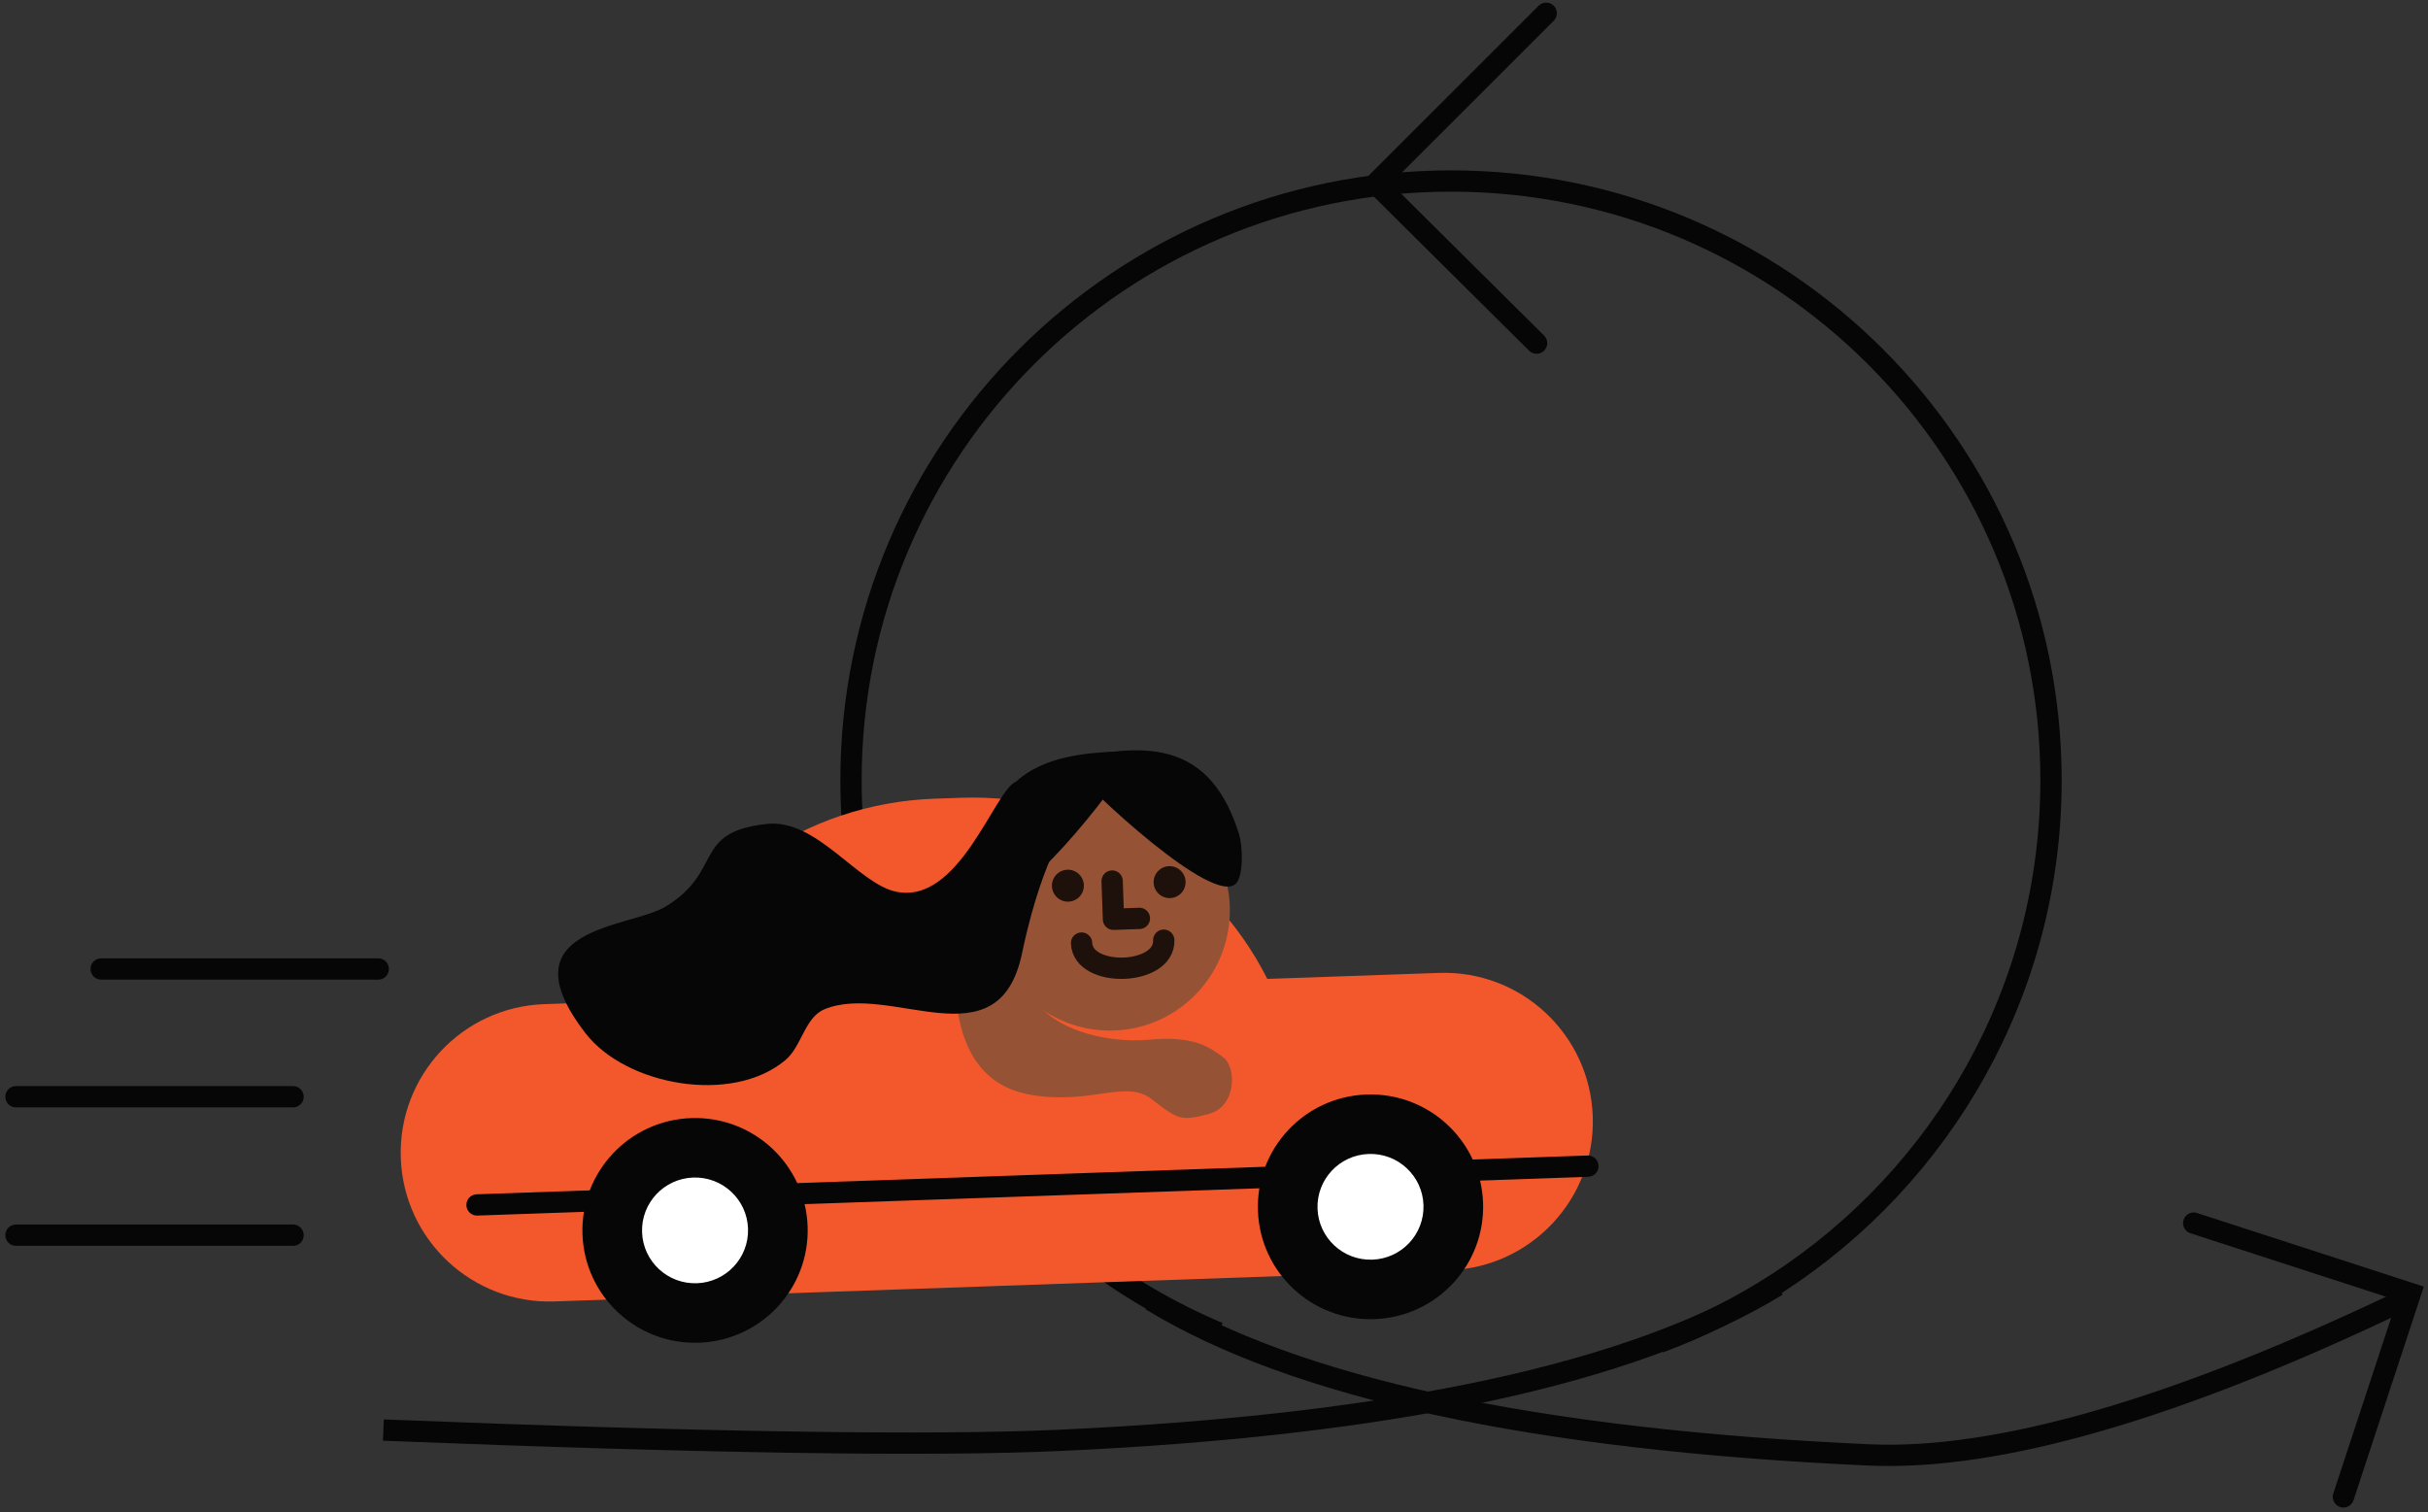 <?xml version="1.0" encoding="UTF-8"?>
<svg width="228px" height="142px" viewBox="0 0 228 142" version="1.1" xmlns="http://www.w3.org/2000/svg" xmlns:xlink="http://www.w3.org/1999/xlink">
    <rect x="0" y="0" width="228" height="142" fill="#333333" stroke="none"/>
    <!-- Generator: Sketch 44.1 (41455) - http://www.bohemiancoding.com/sketch -->
    <title>launching</title>
    <desc>Created with Sketch.</desc>
    <defs>
        <path d="M23.125,18.004 L13.968,18.004 L13.968,18.004 C6.254,18.004 -9.44748097e-16,24.257 0,31.972 C9.44748097e-16,39.686 6.254,45.94 13.968,45.94 L98.032,45.94 C105.746,45.94 112,39.686 112,31.972 L112,31.972 C112,24.257 105.746,18.004 98.032,18.004 L98.032,18.004 L81.908,18.004 C76.941,7.238 66.073,8.39621301e-15 53.76,1.0658141e-14 L53.76,0 L51.273,0 L51.273,1.0658141e-14 C38.967,1.29187614e-14 28.095,7.232 23.125,18.004 Z" id="path-1"></path>
    </defs>
    <g id="Classy" stroke="none" stroke-width="1" fill="none" fill-rule="evenodd">
        <g id="Artboard" transform="translate(-2818, -417)">
            <g id="launching" transform="translate(2819, 418)">
                <g id="Group-8" transform="translate(35, 16)" stroke="#060606" stroke-width="2">
                    <path d="M0,117.304 C30.207,118.498 51.367,118.82 63.48,118.271 C94.871,116.847 117.336,112.003 130.877,103.737" id="Path-72"></path>
                    <path d="M72.086,105.103 C93.449,115.342 110.187,120.186 122.3,119.637 C153.691,118.213 176.156,113.369 189.697,105.103" id="Path-72" transform="translate(130.892, 112.391) scale(-1, 1) translate(-130.892, -112.391) "></path>
                    <path d="M119.814,109.069 C123.739,107.618 127.458,105.743 130.915,103.499 C146.375,93.466 156.6,76.063 156.6,56.276 C156.6,25.196 131.374,0 100.257,0 C69.14,0 43.914,25.196 43.914,56.276 C43.914,76.99 55.119,95.09 71.805,104.86 C73.926,106.101 76.134,107.208 78.42,108.169" id="Oval-33"></path>
                </g>
                <g id="Group-6" transform="translate(92.135, 92.434) rotate(-2) translate(-92.135, -92.434) translate(36.135, 58.934)">
                    <g id="Group-5" transform="translate(0, 14.899)">
                        <mask id="mask-2" fill="white">
                            <use xlink:href="#path-1"></use>
                        </mask>
                        <use id="Combined-Shape" fill="#F3582C" xlink:href="#path-1"></use>
                        <rect id="Rectangle" stroke="#060606" stroke-width="2" mask="url(#mask-2)" x="104.911" y="16.52" width="9.822" height="9.795" rx="4.898"></rect>
                        <rect id="Rectangle" stroke="#060606" stroke-width="2" mask="url(#mask-2)" x="-2.111" y="16.52" width="9.822" height="9.795" rx="4.898"></rect>
                        <rect id="Rectangle" stroke="#060606" stroke-width="2" mask="url(#mask-2)" x="-2.733" y="32.661" width="8.578" height="8.554" rx="4.277"></rect>
                    </g>
                    <path d="M7.001,51.527 L111.378,51.527" id="Line" stroke="#060606" stroke-width="2" stroke-linecap="round" stroke-linejoin="round"></path>
                    <path d="M60.422,19.655 C56.761,21.313 54.322,25.223 53.107,31.385 C52.148,35.648 53.285,38.813 56.519,40.882 C61.369,43.984 65.116,43.039 66.558,45.785 C68.001,48.532 68.296,48.799 70.917,49.199 C73.538,49.598 75.047,46.256 74.275,44.895 C73.504,43.534 72.621,41.899 68.624,40.559 C64.627,39.219 59.852,35.457 60.272,31.459 C60.552,28.794 62.458,26.909 65.99,25.803 C65.939,20.047 64.083,17.997 60.422,19.655 Z" id="Path-70" fill="#965234" transform="translate(63.627, 34.165) rotate(-22) translate(-63.627, -34.165) "></path>
                    <g id="Group-26" transform="translate(32.356, 9.933)">
                        <ellipse id="Oval-11" fill="#965234" cx="35.006" cy="16.025" rx="11.263" ry="11.288"></ellipse>
                        <polyline id="Path-16" stroke-opacity="0.8" stroke="#000000" stroke-width="2" stroke-linecap="round" stroke-linejoin="round" points="35.31 13.279 35.31 16.869 37.745 16.869"></polyline>
                        <path d="M32.237,18.997 C32.237,22.307 39.96,22.353 39.96,18.997" id="Path-17" stroke-opacity="0.8" stroke="#000000" stroke-width="2" stroke-linecap="round" stroke-linejoin="round"></path>
                        <path d="M31.657,1.784 C39.292,0.194 45.055,0.717 47.388,9.346 C47.665,10.368 47.687,13.183 46.924,13.915 C44.727,16.023 33.503,4.687 31.873,2.526 L31.657,1.784 Z" id="Path-18" fill="#060606"></path>
                        <g id="Group-24" transform="translate(3.044, 7.788)"></g>
                        <path d="M22.2,2.501 C29.835,0.911 35.598,1.434 37.931,10.063 C38.208,11.085 38.892,12.501 38.129,13.233 C35.932,15.341 24.046,5.404 22.416,3.244 L22.2,2.501 Z" id="Path-18" fill="#060606" transform="translate(30.34, 7.659) scale(-1, 1) rotate(10) translate(-30.34, -7.659) "></path>
                    </g>
                    <circle id="Oval-2" fill-opacity="0.8" fill="#000000" cx="73.056" cy="23.5" r="1.5"></circle>
                    <circle id="Oval-2" fill-opacity="0.8" fill="#000000" cx="63.5" cy="23.5" r="1.5"></circle>
                    <path d="M50.038,9.032 C50.319,14.804 43.18,3.482 42.782,4.437 C41.949,6.436 47.454,16.319 42.367,19.713 C39.299,21.759 32.26,20.29 29.377,24.012 C25.05,29.599 29.759,29.967 28.369,36.22 C27.517,40.058 19.086,48.516 31.702,49.912 C37.862,50.594 46.1,44.689 46.549,38.158 C46.687,36.16 44.932,34.082 45.66,32.216 C48.104,25.95 60.814,24.103 54.767,15.204 C48.719,6.304 49.757,3.261 50.038,9.032 Z" id="Path-71" fill="#060606" transform="translate(40.602, 27.173) rotate(48) translate(-40.602, -27.173) "></path>
                    <g id="Group-4" transform="translate(16.8, 44.078)">
                        <ellipse id="Oval-32" fill="#060606" cx="10.578" cy="10.554" rx="10.578" ry="10.554"></ellipse>
                        <ellipse id="Oval-32" fill="#FFFFFF" cx="10.578" cy="10.554" rx="4.978" ry="4.966"></ellipse>
                    </g>
                    <g id="Group-4" transform="translate(80.267, 44.078)">
                        <ellipse id="Oval-32" fill="#060606" cx="10.578" cy="10.554" rx="10.578" ry="10.554"></ellipse>
                        <ellipse id="Oval-32" fill="#FFFFFF" cx="10.578" cy="10.554" rx="4.978" ry="4.966"></ellipse>
                    </g>
                </g>
                <polyline id="Path-73" stroke="#060606" stroke-width="2" stroke-linecap="round" transform="translate(218.388, 123.482) rotate(-27) translate(-218.388, -123.482) " points="210.824 108.838 225.952 123.958 211.677 138.127"></polyline>
                <polyline id="Path-73" stroke="#060606" stroke-width="2" stroke-linecap="round" transform="translate(136.193, 15.735) scale(-1, 1) translate(-136.193, -15.735) " points="128.193 0.246 144.193 16.238 129.095 31.224"></polyline>
                <path d="M8.5,90 L34.519,90" id="Line" stroke="#060606" stroke-width="2" stroke-linecap="round" stroke-linejoin="round"></path>
                <path d="M0.5,102 L26.519,102" id="Line" stroke="#060606" stroke-width="2" stroke-linecap="round" stroke-linejoin="round"></path>
                <path d="M0.5,115 L26.519,115" id="Line" stroke="#060606" stroke-width="2" stroke-linecap="round" stroke-linejoin="round"></path>
            </g>
        </g>
    </g>
</svg>